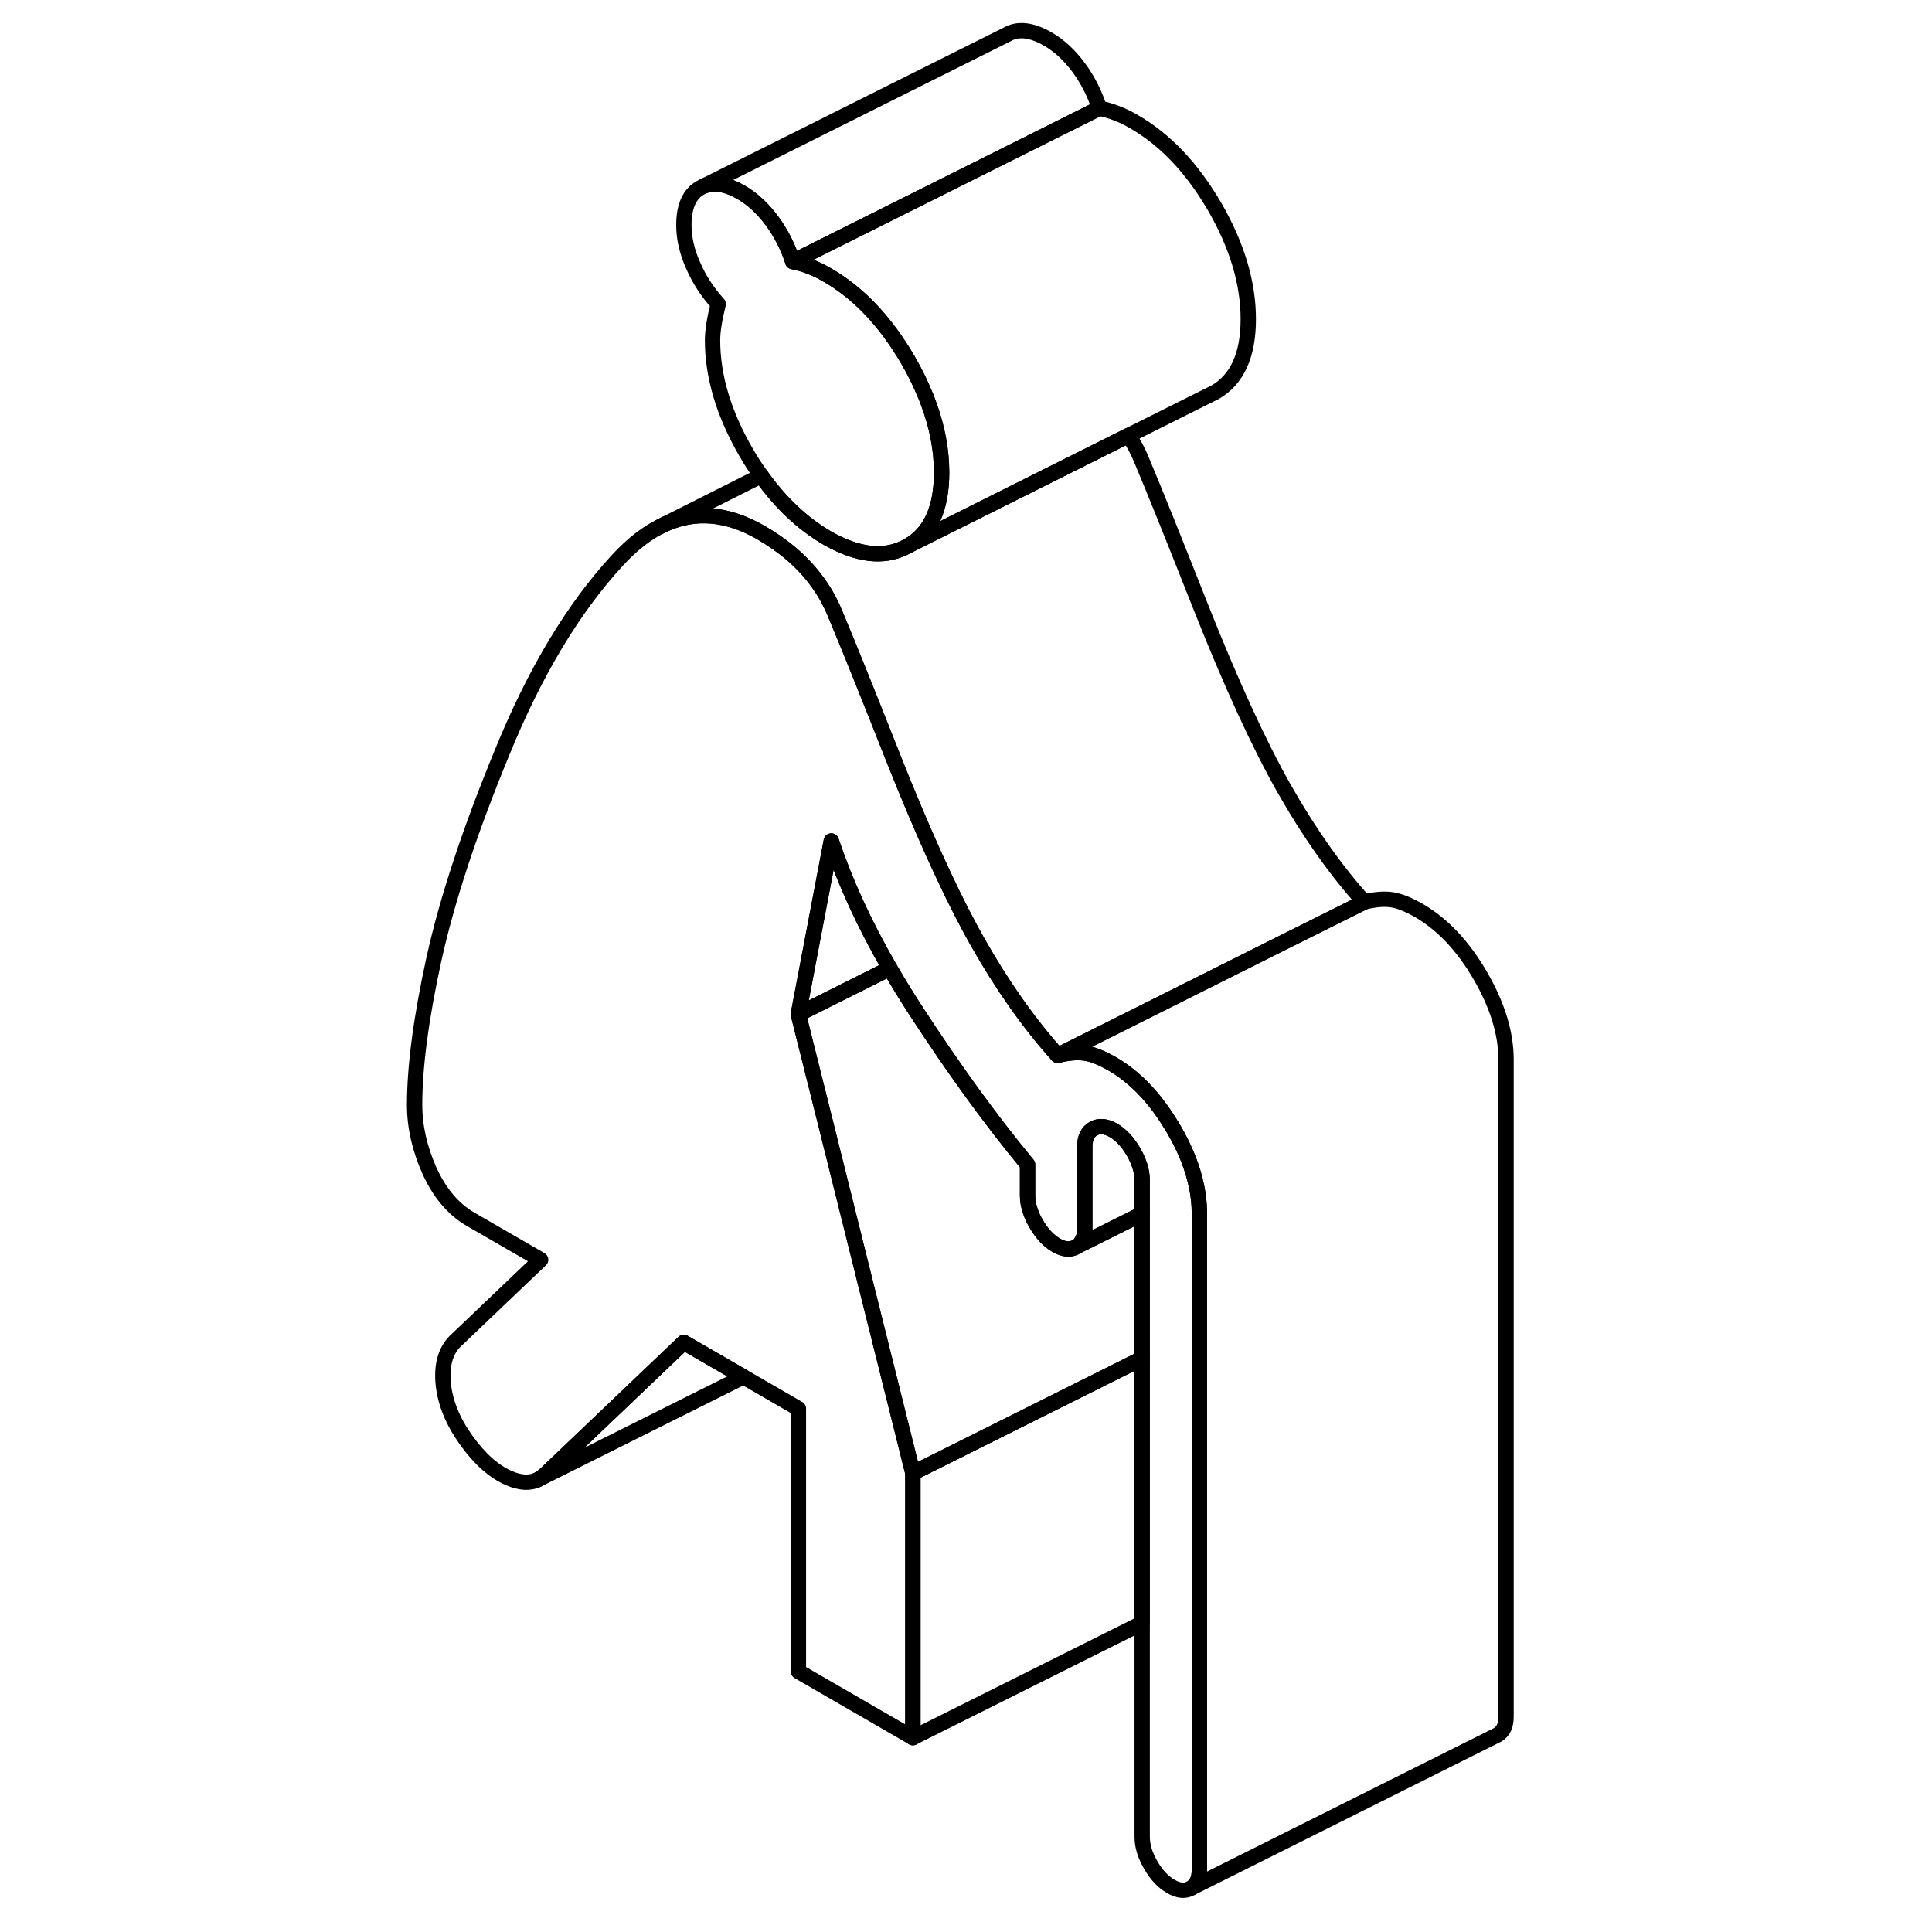 <svg width="48" height="48" viewBox="0 0 76 126" fill="none" xmlns="http://www.w3.org/2000/svg" stroke-width="1px"
     stroke-linecap="round" stroke-linejoin="round">
    <path d="M73.22 69.097V111.967C73.22 112.537 73.04 112.927 72.66 113.147L52.66 123.147C53.04 122.927 53.22 122.537 53.22 121.967V79.097C53.22 78.537 53.16 77.977 53.04 77.397C52.8 76.187 52.3 74.927 51.54 73.627C51.48 73.527 51.43 73.437 51.36 73.337C50.28 71.557 49 70.227 47.53 69.377C46.84 68.987 46.25 68.747 45.75 68.677C45.25 68.607 44.66 68.657 43.98 68.827L49.54 66.047L58.59 61.517L63.98 58.827C64.66 58.657 65.25 58.607 65.75 58.677C66.25 58.747 66.84 58.987 67.53 59.377C69.08 60.277 70.42 61.697 71.54 63.627C72.66 65.557 73.22 67.387 73.22 69.097Z" stroke="currentColor" stroke-linejoin="round"/>
    <path d="M49.48 76.937V79.167L45.68 81.067L45.52 80.977C45.67 80.767 45.74 80.487 45.74 80.147V74.787C45.74 74.217 45.93 73.817 46.3 73.607C46.68 73.397 47.11 73.437 47.61 73.717C48.11 74.007 48.54 74.477 48.92 75.117C49.29 75.767 49.48 76.367 49.48 76.937Z" stroke="currentColor" stroke-linejoin="round"/>
    <path d="M49.48 79.167V88.597L47.06 89.807L34.53 96.067L31.77 85.007L28.89 73.457L28.28 71.017L27.06 66.147L33.03 63.157C33.56 64.067 34.12 64.987 34.72 65.907C37.21 69.737 39.64 73.087 42.01 75.947V77.987C42.01 78.337 42.08 78.697 42.22 79.067C42.3 79.307 42.42 79.557 42.57 79.807C42.94 80.457 43.38 80.917 43.87 81.207C44.37 81.497 44.81 81.537 45.18 81.317L45.68 81.067L49.48 79.167Z" stroke="currentColor" stroke-linejoin="round"/>
    <path d="M33.03 63.157L27.06 66.147L29.21 54.847C30.11 57.537 31.38 60.307 33.03 63.157Z" stroke="currentColor" stroke-linejoin="round"/>
    <path d="M53.22 79.097V121.967C53.22 122.537 53.04 122.927 52.66 123.147C52.29 123.357 51.85 123.317 51.36 123.027C50.86 122.747 50.42 122.277 50.05 121.637C49.67 120.987 49.49 120.377 49.49 119.807V76.937C49.49 76.367 49.3 75.767 48.93 75.117C48.55 74.477 48.12 74.007 47.62 73.717C47.12 73.437 46.69 73.397 46.31 73.607C45.94 73.817 45.75 74.217 45.75 74.787V80.147C45.75 80.487 45.68 80.767 45.53 80.977C45.46 81.117 45.34 81.237 45.19 81.317C44.82 81.537 44.38 81.497 43.88 81.207C43.39 80.917 42.95 80.457 42.58 79.807C42.43 79.557 42.31 79.307 42.23 79.067C42.09 78.697 42.02 78.337 42.02 77.987V75.947C39.65 73.087 37.22 69.737 34.73 65.907C34.13 64.987 33.57 64.067 33.04 63.157C31.39 60.307 30.12 57.537 29.22 54.847L27.07 66.147L28.29 71.017L28.9 73.457L31.78 85.007L34.54 96.067V113.327L27.07 109.007V91.867L23.49 89.797L19.6 87.547L10.64 96.087C10.45 96.277 10.25 96.417 10.04 96.517C9.52 96.747 8.91 96.707 8.21 96.407C7.21 95.977 6.28 95.147 5.41 93.927C4.53 92.707 4.04 91.497 3.91 90.277C3.79 89.067 4.04 88.137 4.66 87.497L10.26 82.157L5.69 79.517C4.57 78.867 3.68 77.817 3.02 76.377C2.37 74.927 2.04 73.487 2.04 72.057C2.04 69.557 2.46 66.387 3.3 62.547C4.15 58.707 5.62 54.227 7.74 49.087C9.86 43.877 12.36 39.697 15.26 36.547C16.27 35.447 17.3 34.667 18.36 34.187L18.41 34.167C20.39 33.287 22.47 33.487 24.64 34.737C26.14 35.607 27.35 36.647 28.25 37.867C28.74 38.517 29.14 39.227 29.45 39.977C30.36 42.137 31.65 45.357 33.33 49.607C35.13 54.127 36.78 57.777 38.27 60.547C38.43 60.847 38.59 61.137 38.75 61.417C40.37 64.277 42.11 66.747 43.98 68.827C44.66 68.657 45.25 68.607 45.75 68.677C46.25 68.747 46.84 68.987 47.53 69.377C49 70.227 50.28 71.557 51.36 73.337C51.43 73.437 51.48 73.527 51.54 73.627C52.3 74.927 52.8 76.187 53.04 77.397C53.16 77.977 53.22 78.537 53.22 79.097Z" stroke="currentColor" stroke-linejoin="round"/>
    <path d="M36.41 30.817C36.41 33.167 35.68 34.767 34.22 35.597C32.87 36.367 31.27 36.277 29.42 35.337C29.26 35.257 29.1 35.167 28.94 35.077C27.33 34.137 25.9 32.787 24.65 31.027C24.3 30.557 23.97 30.047 23.66 29.507C22.2 26.987 21.47 24.547 21.47 22.187C21.47 21.617 21.59 20.827 21.84 19.827C21.16 19.077 20.61 18.247 20.21 17.327C19.8 16.417 19.6 15.537 19.6 14.677C19.6 13.467 19.96 12.647 20.68 12.247L20.9 12.137C21.57 11.867 22.39 11.997 23.34 12.547C24.08 12.977 24.75 13.597 25.35 14.407C25.94 15.207 26.39 16.097 26.7 17.057C27.07 17.137 27.45 17.237 27.82 17.387C28.19 17.527 28.57 17.707 28.94 17.927C31 19.107 32.75 20.967 34.22 23.487C34.66 24.247 35.03 24.997 35.33 25.737C35.41 25.917 35.48 26.087 35.54 26.267C36.12 27.817 36.41 29.337 36.41 30.817Z" stroke="currentColor" stroke-linejoin="round"/>
    <path d="M56.41 20.817C56.41 23.167 55.68 24.767 54.22 25.597L53.75 25.827L48.61 28.397L34.22 35.597C35.68 34.767 36.41 33.167 36.41 30.817C36.41 29.337 36.12 27.817 35.54 26.267C35.48 26.087 35.41 25.917 35.33 25.737C35.03 24.997 34.66 24.247 34.22 23.487C32.75 20.967 31 19.107 28.94 17.927C28.57 17.707 28.19 17.527 27.82 17.387C27.45 17.237 27.07 17.137 26.7 17.057L41.64 9.587L46.7 7.057C47.07 7.137 47.45 7.237 47.82 7.387C48.19 7.527 48.57 7.707 48.94 7.927C51 9.107 52.75 10.967 54.22 13.487C55.68 16.017 56.41 18.457 56.41 20.817Z" stroke="currentColor" stroke-linejoin="round"/>
    <path d="M46.7 7.057L41.64 9.587L26.7 17.057C26.39 16.097 25.94 15.207 25.35 14.407C24.75 13.597 24.08 12.977 23.34 12.547C22.39 11.997 21.57 11.867 20.9 12.137L40.68 2.247C41.39 1.837 42.28 1.937 43.34 2.547C44.08 2.977 44.75 3.597 45.35 4.407C45.94 5.207 46.39 6.097 46.7 7.057Z" stroke="currentColor" stroke-linejoin="round"/>
    <path d="M63.97 58.827L58.58 61.517L49.53 66.047L43.97 68.827C42.1 66.747 40.36 64.277 38.74 61.417C38.58 61.137 38.42 60.847 38.26 60.547C36.77 57.777 35.12 54.127 33.32 49.607C31.64 45.357 30.35 42.137 29.44 39.977C29.13 39.227 28.73 38.517 28.24 37.867C27.34 36.647 26.13 35.607 24.63 34.737C22.46 33.487 20.38 33.287 18.4 34.167L24.64 31.027C25.89 32.787 27.32 34.137 28.93 35.077C29.09 35.167 29.25 35.257 29.41 35.337C31.26 36.277 32.86 36.367 34.21 35.597L48.6 28.397C48.93 28.897 49.21 29.417 49.44 29.977C50.35 32.137 51.64 35.357 53.32 39.607C55.31 44.617 57.12 48.557 58.74 51.417C60.36 54.277 62.1 56.747 63.97 58.827Z" stroke="currentColor" stroke-linejoin="round"/>
    <path d="M18.36 34.187L18.09 34.327" stroke="currentColor" stroke-linejoin="round"/>
    <path d="M49.48 88.597V105.857L34.53 113.327V96.067L47.07 89.807L49.48 88.597Z" stroke="currentColor" stroke-linejoin="round"/>
    <path d="M23.48 89.797L10.03 96.517C10.24 96.417 10.44 96.277 10.63 96.087L19.59 87.547L23.48 89.797Z" stroke="currentColor" stroke-linejoin="round"/>
</svg>